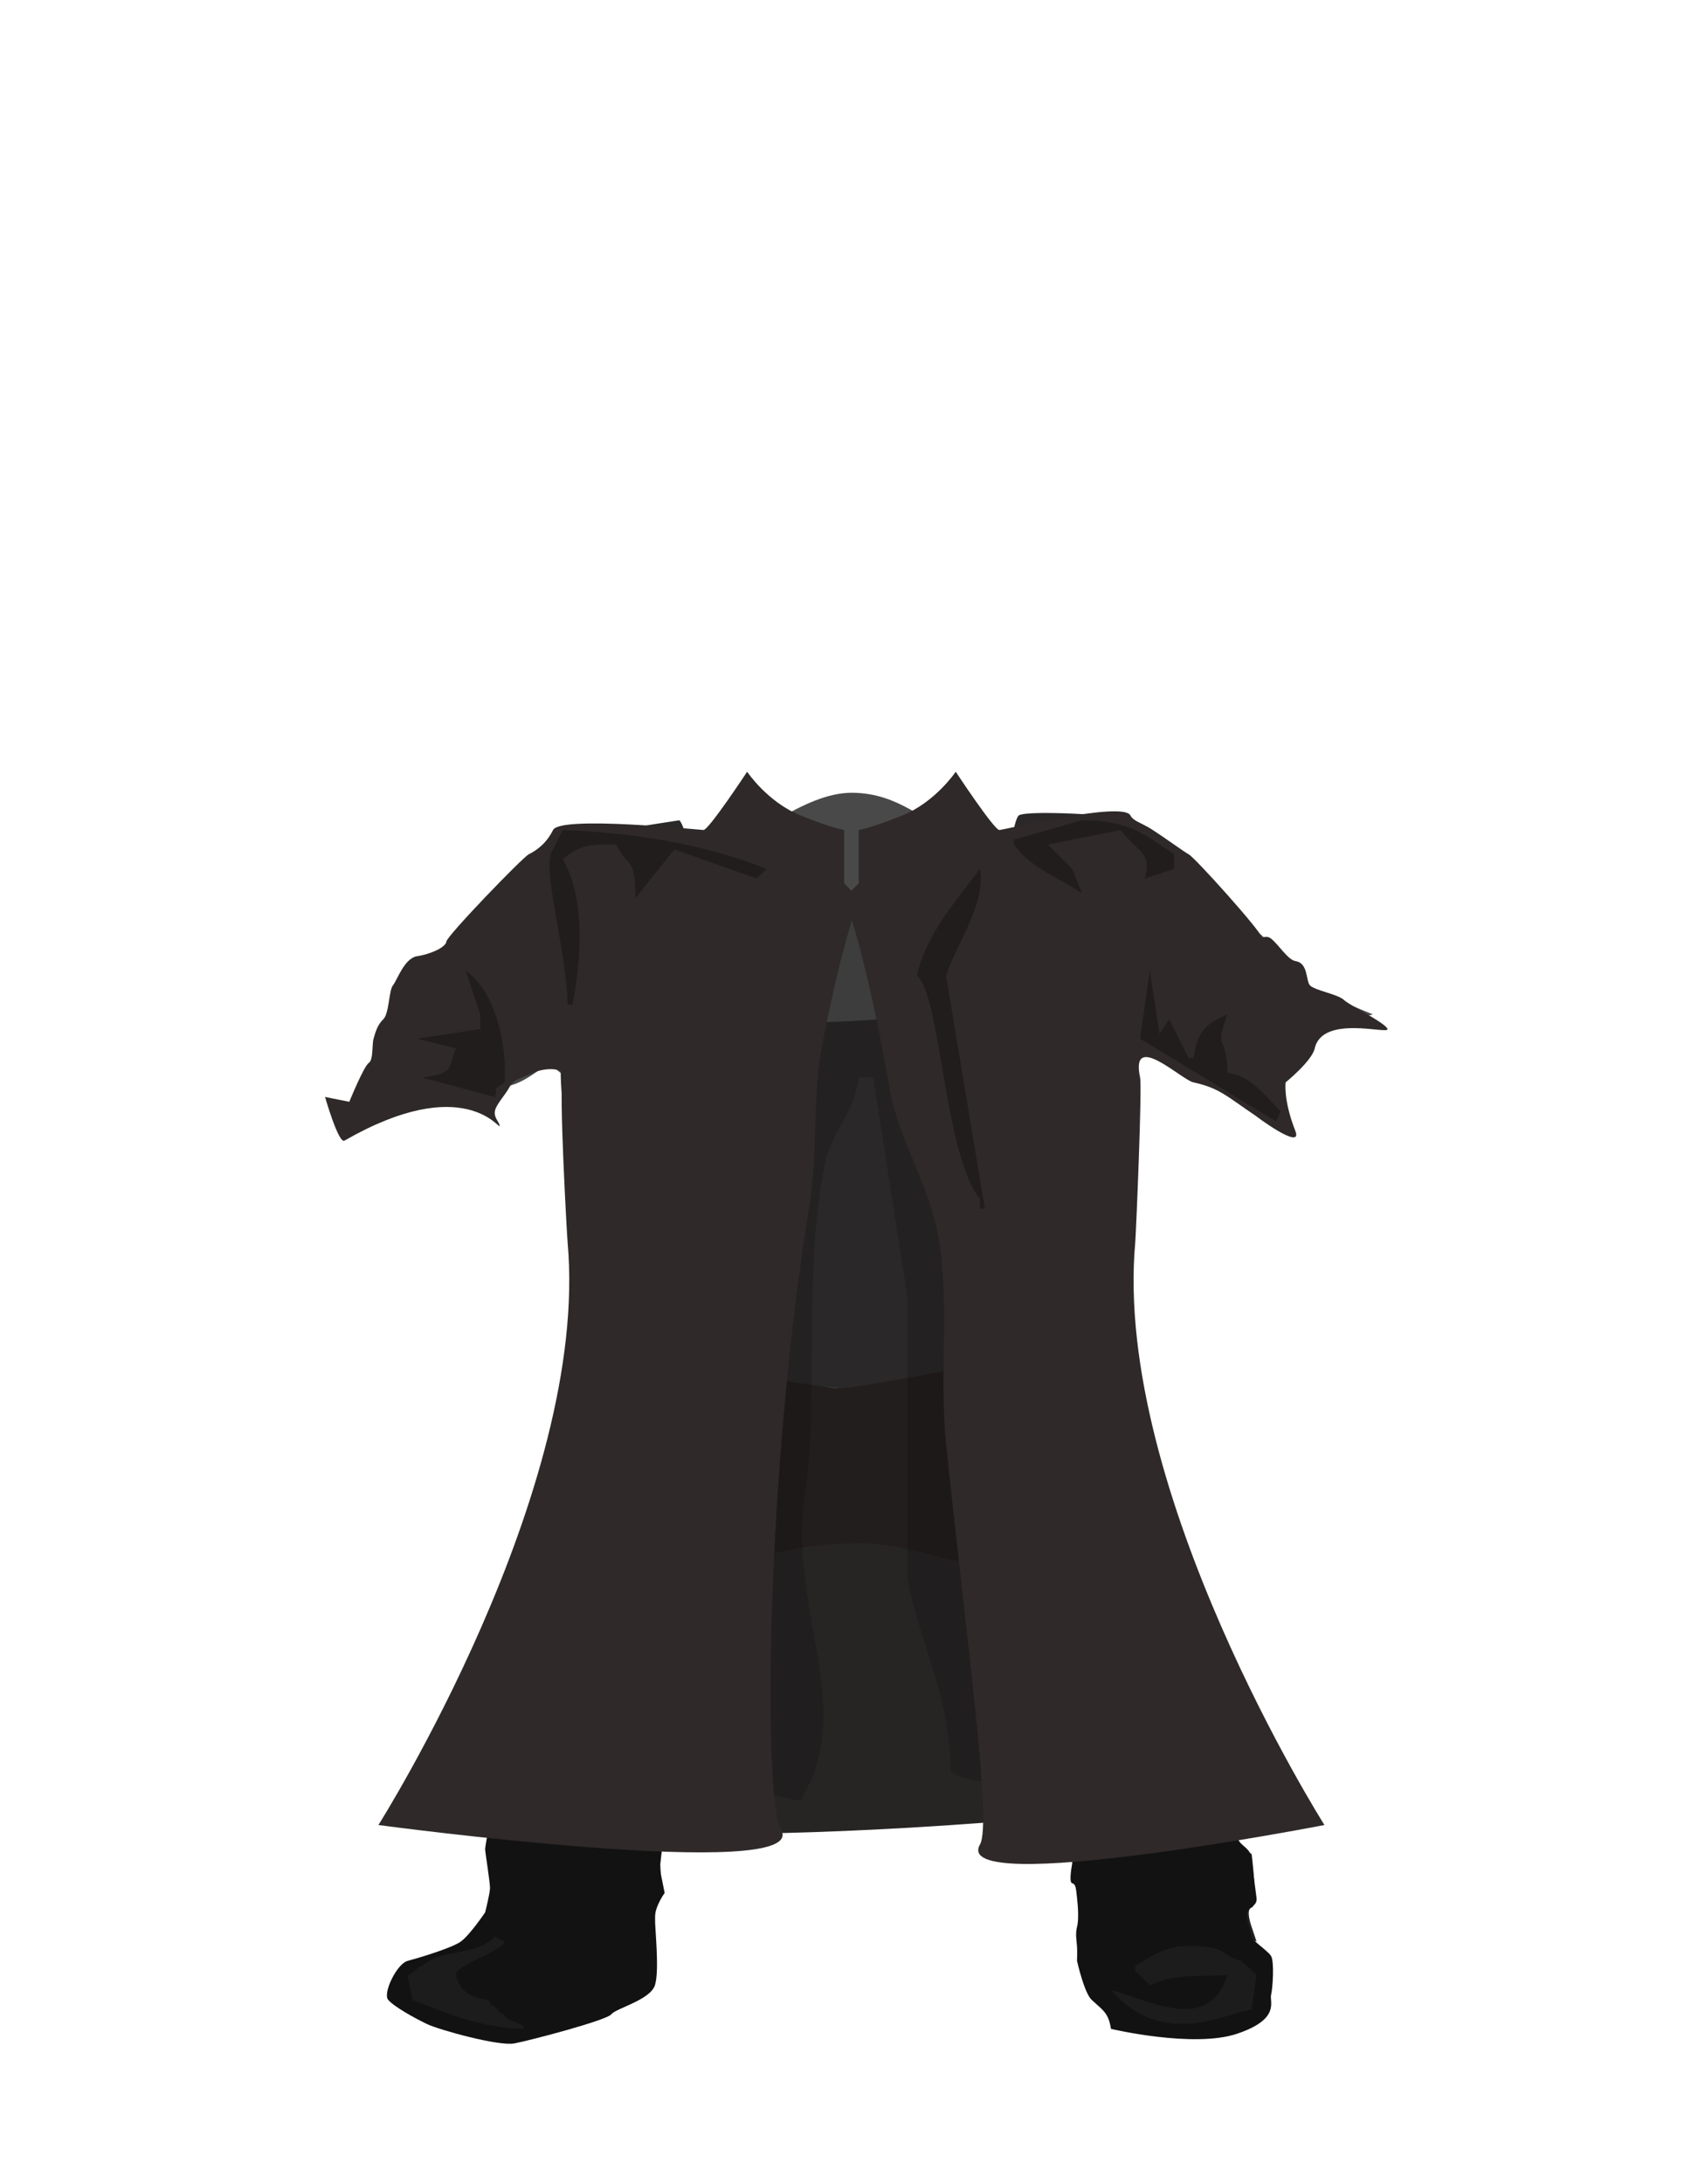 <svg version="1.2" baseProfile="tiny-ps" xmlns="http://www.w3.org/2000/svg" viewBox="0 0 350 450" width="350" height="450">
	<title>oa</title>
	<style>
		tspan { white-space:pre }
		.shp0 { fill: #231e1e } 
		.shp1 { fill: #121212 } 
		.shp2 { opacity: 0.122;fill: #6a6a6a } 
		.shp3 { fill: #494949 } 
		.shp4 { fill: #2a2828 } 
		.shp5 { fill: #272424 } 
		.shp6 { opacity: 0.169;fill: #000000 } 
		.shp7 { fill: #2f2929 } 
		.shp8 { opacity: 0.29;fill: #000000 } 
	</style>
	<path id="shorts" class="shp0" d="M177 274C189.34 275.12 228 270.03 228 270.03C228 270.03 227.88 274.77 229 279C230.12 283.23 231.48 284.58 231 286C230.52 287.42 231.64 289.16 232 290C232.36 290.84 241.62 316.45 242 318C242.38 319.55 241.45 324.63 241 326C240.55 327.37 236.38 326.75 230 327C223.62 327.25 210.72 339.01 210 338C209.28 336.99 206.96 333.78 206 333C205.04 332.22 199.6 324.46 198 323C196.4 321.54 193.88 321.2 193 321C192.12 320.8 182.6 319.4 181 319C179.4 318.6 169.69 319.56 169 320C168.31 320.44 158.73 320.7 158 321C157.27 321.3 156.11 322.83 155 324C153.89 325.17 150.72 329.04 149 331C147.28 332.96 144.99 334.76 144 336C143.01 337.24 141.07 333.29 135 329C128.93 324.71 108.7 326.59 109 325C109.3 323.41 110.17 321.69 110 320C109.83 318.31 110.83 313.68 111 312C111.17 310.32 114.1 305.99 115 303C115.9 300.01 125.05 279.18 125 277C124.95 274.82 124 270 124 270C140.21 275.54 164.66 272.88 177 274Z" />
	<path id="leglongright" class="shp0" d="M210 337C210 337 222.1 326.52 224 326C225.9 325.48 238.81 323.8 240 325C241.19 326.2 243.76 334.49 244 337C244.24 339.51 244.88 344.78 246 347C247.12 349.22 249.08 355.05 249 356C248.92 356.95 248.36 359.49 249 362C249.64 364.51 254.42 379.6 255 380C255.58 380.4 258 382 258 382C258 382 259.35 392.65 258 393C256.65 393.35 258 397 258 397L259 400C259 400 251.31 396.92 244 399C236.69 401.08 229.74 404.6 228 405C226.26 405.4 223 404 223 404C223 404 222.26 397.04 223 396C223.74 394.96 223 390 223 390C223 390 221.34 386.86 222 383C222.66 379.14 220.19 364.11 219 362C217.81 359.89 214.15 353.26 214 351C213.85 348.74 212.67 343.71 212 342C211.33 340.29 210 337 210 337Z" />
	<path id="leglongleft" class="shp0" d="M118 320C120.4 320.29 125.85 321.33 134 324.63C142.15 327.93 145.27 333.56 145 335C144.73 336.44 142.04 340.68 141 341C140.47 341.17 140.62 343.32 139.83 346.02C139.06 348.61 137.34 351.7 137 354C136.52 357.22 135.56 378.52 136 383C136.44 387.48 136 389 136 389C136 389 134.94 392.55 135 395C135.06 397.45 134.3 399.75 134 401C133.7 402.25 130.35 408.02 128 407C125.65 405.98 123.15 404.42 118 399C112.85 393.58 100 396 100 396C100 396 100.67 393.45 101 392C101.33 390.55 101.75 388.6 101 387C100.25 385.4 101.88 373 102 372C102.12 371 103.77 369.62 104 369C104.23 368.38 104.04 359.35 104 358C103.96 356.65 103.36 353.24 103 352C102.64 350.76 105.12 345.54 106 344C106.88 342.46 107.69 335.14 108 333C108.31 330.86 110 322 110 322C110 322 115.6 319.71 118 320Z" />
	<path id="shueleft" class="shp1" d="M101 389C101.02 387.85 100.03 381.78 100 381C99.97 380.22 102 370 102 370L104 367C104 367 103.41 363.81 103 363C102.59 362.19 102 360 102 360C102 360 103.55 359.35 104 357C104.45 354.65 112.87 360.16 120 362C127.13 363.84 139.88 360.57 139 363C138.12 365.43 136 385 136 385L137 390C137 390 135.02 392.7 135 395C134.98 397.3 135.97 405.94 135 409C134.03 412.06 126.91 413.78 126 415C125.09 416.22 109.22 420.4 106 421C102.78 421.6 90.58 418.23 88 417C85.42 415.77 81.12 413.37 80 412C78.88 410.63 81.8 404.59 84 404C86.2 403.41 93.14 401.35 95 400C96.86 398.65 100 394 100 394C100 394 100.98 390.15 101 389Z" />
	<path id="shueright" class="shp1" d="M235 359C243.32 358.36 246.89 350.88 248 351C249.11 351.12 248.82 352.36 250 354C251.18 355.64 250.01 358.16 249 359C247.99 359.84 251.64 363.06 251 365C250.36 366.94 251.79 370.49 252 372C252.21 373.51 254.77 378.96 256 380C257.23 381.04 257.89 381.64 258 383C258.11 384.36 258.78 389.22 259 391C259.22 392.78 257.29 392.93 257 394C256.71 395.07 257.89 398.13 258 399C258.11 399.87 261.3 401.85 262 403C262.69 404.15 262.35 409.58 262 411C261.65 412.42 263.98 415.97 255 419C246.02 422.03 229 418 229 418C229 418 228.76 416.12 228 415C227.24 413.88 226.53 413.44 225 412C223.47 410.56 222 404 222 404C222 404 222.07 402 222 401C221.93 400 221.62 398.43 222 397C222.38 395.57 222.22 392.93 222 391C221.78 389.07 221.77 388.18 221 388C220.23 387.82 221 384 221 384C221 384 221.18 380.6 221 379C220.82 377.4 220.43 375.69 221 375C221.57 374.31 219.99 369.9 220 369C220.01 368.1 218.21 364.4 217 364C215.79 363.6 216 356.44 216 356.44C221.2 356.44 226.68 359.64 235 359Z" />
	<path id="shineshoose" fill-rule="evenodd" class="shp2" d="M102 399C102.67 399.33 103.33 399.67 104 400C103.49 402.2 93.42 404.82 94 407C95.68 413.27 101.49 410.87 101 413C102.67 413.33 102.33 414.67 104 415C103.67 416.33 108.33 416.67 108 418C98.32 417.74 91.73 414.54 85 412C84.67 410.33 84.33 408.67 84 407C84.67 407 86.33 405 87 405C91.48 401.22 97.96 403.21 102 399ZM234 405C234 405.33 234 405.67 234 406C235 407 236 408 237 409C242.13 406.83 245.67 407.11 253 407C249.14 418.91 237.4 412.31 229 410C234.48 416.31 241.03 417.99 248.68 416.42C252.16 415.7 254.67 414.73 258 414C258.33 412 258.67 409 259 407C258.67 406.33 256.33 404.67 256 404C251.67 403.33 253.64 400.36 243 401C238.7 401.8 237 403.33 234 405Z" />
	<path id="top" class="shp3" d="M126 171C134.28 170.33 139.72 172.06 144 173C144.78 173.17 146.52 173.34 148.92 173.5C155 173.9 165.39 163.22 175.73 163.33C185.54 163.43 190.49 169.64 196 171C199.17 171.78 202.67 175.96 207 173C214.51 167.86 232 168 232 168C232 168 241.74 173.52 244 176C246.26 178.48 248.4 185.08 255 189C261.6 192.92 266.22 199.1 267 201C267.78 202.9 283 209 283 209C283 209 272.77 211.25 269 214C257.31 222.54 263 232 263 232L247 222L243 221L238 216L233 219C233 219 233.32 222.93 233 228C232.86 230.17 232.74 238.72 231.51 247.8C229.86 259.93 227 273 227 273C227 273 177 286.37 172 286C167 285.63 124 273 124 273L120 259L118 250L117 236L118 223L113 219C113 219 108.74 222.63 105.59 223.52C102.73 224.32 101.31 230.66 101 228C100.81 226.37 90.47 227.59 82.64 227.86C78.07 228.01 74.35 227.18 74 227C73.04 226.51 83.02 205.41 84 203C84.98 200.59 112 175 112 175C116.78 173.42 121.87 171.33 126 171Z" />
	<path id="vesta" class="shp4" d="M151 209C151.71 212.59 205.29 209.97 205 205C204.71 200.03 208.1 169.31 210 168C211.9 166.69 235.42 168.26 233 169C232 169.31 229.17 177.42 229.71 186.83C230.48 200.13 235 216 235 216C235 216 229.82 267.44 226 273C222.18 278.56 177 285.67 174 286C171 286.33 125.41 279.71 123 271C120.59 262.29 113.85 220.83 116 218C117.29 216.3 117.11 201.03 115.45 188.95C114.35 180.96 111.48 174.37 112 174C113.3 173.08 140 169 140 169C141.75 169.7 150.29 205.41 151 209Z" />
	<path id="parbehind" class="shp5" d="M127.29 342.42C130.73 335.88 136.69 327.02 149 324C152.18 323.22 155.55 321.2 159.01 320.21C164.84 318.56 170.96 318.03 176.98 317.96C184.17 317.88 191.22 320.28 197.51 321.67C201.76 322.61 205.65 322.54 209 323C234.23 326.48 251.15 370.65 256 370C169.32 381.64 91.35 378.34 135.02 372.64C115.84 375.14 100 367 100 367C90.45 360.95 117.54 361.01 127.29 342.42Z" />
	<path id="innershadow" fill-rule="evenodd" class="shp6" d="M169 189C173.33 189.33 177.67 189.67 182 190C198.97 203.86 193.51 260.07 199 288C203.33 307.33 207.67 326.67 212 346C214.96 361.34 207.14 371.47 196 365C195.73 348.77 189.49 338.52 187 325C187 305.67 187 286.33 187 267C184.67 252 182.33 237 180 222C179 222 178 222 177 222C175.98 229.74 171.49 232.74 170 240C165.47 262.02 168.8 289.07 166 307C162.1 331.91 176.9 351.5 165 371C161.67 370.33 158.33 369.67 155 369C152.63 345.18 154.57 316.26 158 295C158.33 273.67 158.67 252.33 159 231C161.67 223.67 164.33 216.33 167 209C168.09 201.99 164.23 196.25 167 190C167.67 189.67 168.33 189.33 169 189Z" />
	<path id="parleft" class="shp7" d="M154 159C154 159 158.2 165.26 165 168C171.8 170.74 174 171 174 171L174 182L177 185C177 185 172.59 197.95 169.16 217.19C167.5 226.52 168.66 237.32 166.78 248.84C157.93 303.13 157.2 370.34 161 377C167.27 387.99 78 376 78 376C78 376 121.6 307.17 117 256C116.84 254.18 115.16 223.99 116 222C116.84 220.01 112.56 219.83 110 221C107.44 222.17 105.92 222.28 105 224C104.08 225.72 102.18 227.6 102 229C101.82 230.4 102.92 231.08 103 232C103.08 232.92 95.71 220.82 71 235C69.78 235.7 67 226 67 226L72 227C72 227 75 219.65 76 219C77 218.35 76.64 215.23 77 214C77.36 212.77 77.76 211.18 79 210C80.24 208.82 80.14 204.02 81 203C81.86 201.98 83.31 197.41 86 197C88.69 196.59 91.89 195.19 92 194C92.11 192.81 107.72 176.64 109 176C110.28 175.36 112.51 174.01 114 171C115.49 167.99 143.93 170.96 145 171C146.07 171.04 154 159 154 159Z" />
	<path id="parright" class="shp7" d="M206 171C207.07 170.96 231.51 164.99 233 168C233.58 169.17 235.32 169.54 237.31 170.81C240.45 172.83 244.22 175.61 245 176C246.28 176.64 259.89 191.81 260 193C260.05 193.53 260.9 192.48 262.06 193.43C263.53 194.61 265.5 197.77 267 198C269.69 198.41 269.14 201.98 270 203C270.86 204.02 275.76 204.82 277 206C278.24 207.18 285.64 210.77 286 212C286.36 213.23 272.58 208.96 271 216C270.42 218.59 265 223 265 223C265 223 264.47 226.52 267 233C268.71 237.38 258.23 229.49 259 230C252.89 225.91 251.41 224.17 246 223C243.53 222.47 232.93 212.2 235 222C235.44 224.11 234.16 254.18 234 256C229.4 307.17 273 376 273 376C273 376 195.73 390.99 202 380C204.51 375.6 199.3 338.53 195.03 297.81C193.57 283.8 195.74 269.36 193.58 255.66C191.86 244.78 185.14 234.38 183.51 225.04C178.27 194.91 174 185 174 185L177 182L177 171C177 171 179.2 170.74 186 168C192.8 165.26 197 159 197 159C197 159 204.93 171.04 206 171Z" />
	<path id="darkshadows" fill-rule="evenodd" class="shp8" d="M223 169C232.97 168.98 236.25 172.18 242 176C242 177 242 178 242 179C240 179.67 238 180.33 236 181C237.37 175.37 234.85 176 231 171C226 172 221 173 216 174C217.67 175.67 219.33 177.33 221 179C221.67 180.67 222.33 182.33 223 184C217.25 180.33 212.71 178.92 209 174C209 173.67 209 173.33 209 173C213.67 171.67 218.33 170.33 223 169ZM116 171C133.03 171.7 146.17 174.4 158 179C157.33 179.67 156.67 180.33 156 181C150.33 179 144.67 177 139 175C136.33 178.33 133.67 181.67 131 185C130.86 176.18 129.66 179.25 127 174C120.58 173.86 119.13 174.46 116 177C120.61 185 119.9 197.34 118 207C117.67 207 117.33 207 117 207C116.74 195.09 111.38 178.29 114 175C114.67 173.67 115.33 172.33 116 171ZM202 179C203.3 186.26 196.73 195.28 195 201C197.67 217 200.33 233 203 249C202.67 249 202.33 249 202 249C202 248.33 202 247.67 202 247C194.65 238.19 193.92 204.91 189 201C190.93 192.3 197.33 185.33 202 179ZM96 200C102.07 204.17 104.58 215.27 104 223C101.02 225.03 102.8 223.71 102 226C97 224.67 92 223.33 87 222C94.13 221.2 92.31 219.47 94 216C91.33 215.33 88.67 214.67 86 214C90.33 213.33 94.67 212.67 99 212C99 211 99 210 99 209C98 206 97 203 96 200ZM237 200C237.67 204.33 238.33 208.67 239 213C239.67 212 240.33 211 241 210C242.33 212.67 243.67 215.33 245 218C245.33 218 245.67 218 246 218C246.91 212.29 248.53 210.95 253 209C250.15 216.94 252.89 212.57 253 221C257.5 221.57 260.08 224.98 264 229C263.67 229.67 263.33 230.33 263 231C253 225 245 220 235 214C235.67 209.33 236.33 204.67 237 200Z" />
</svg>